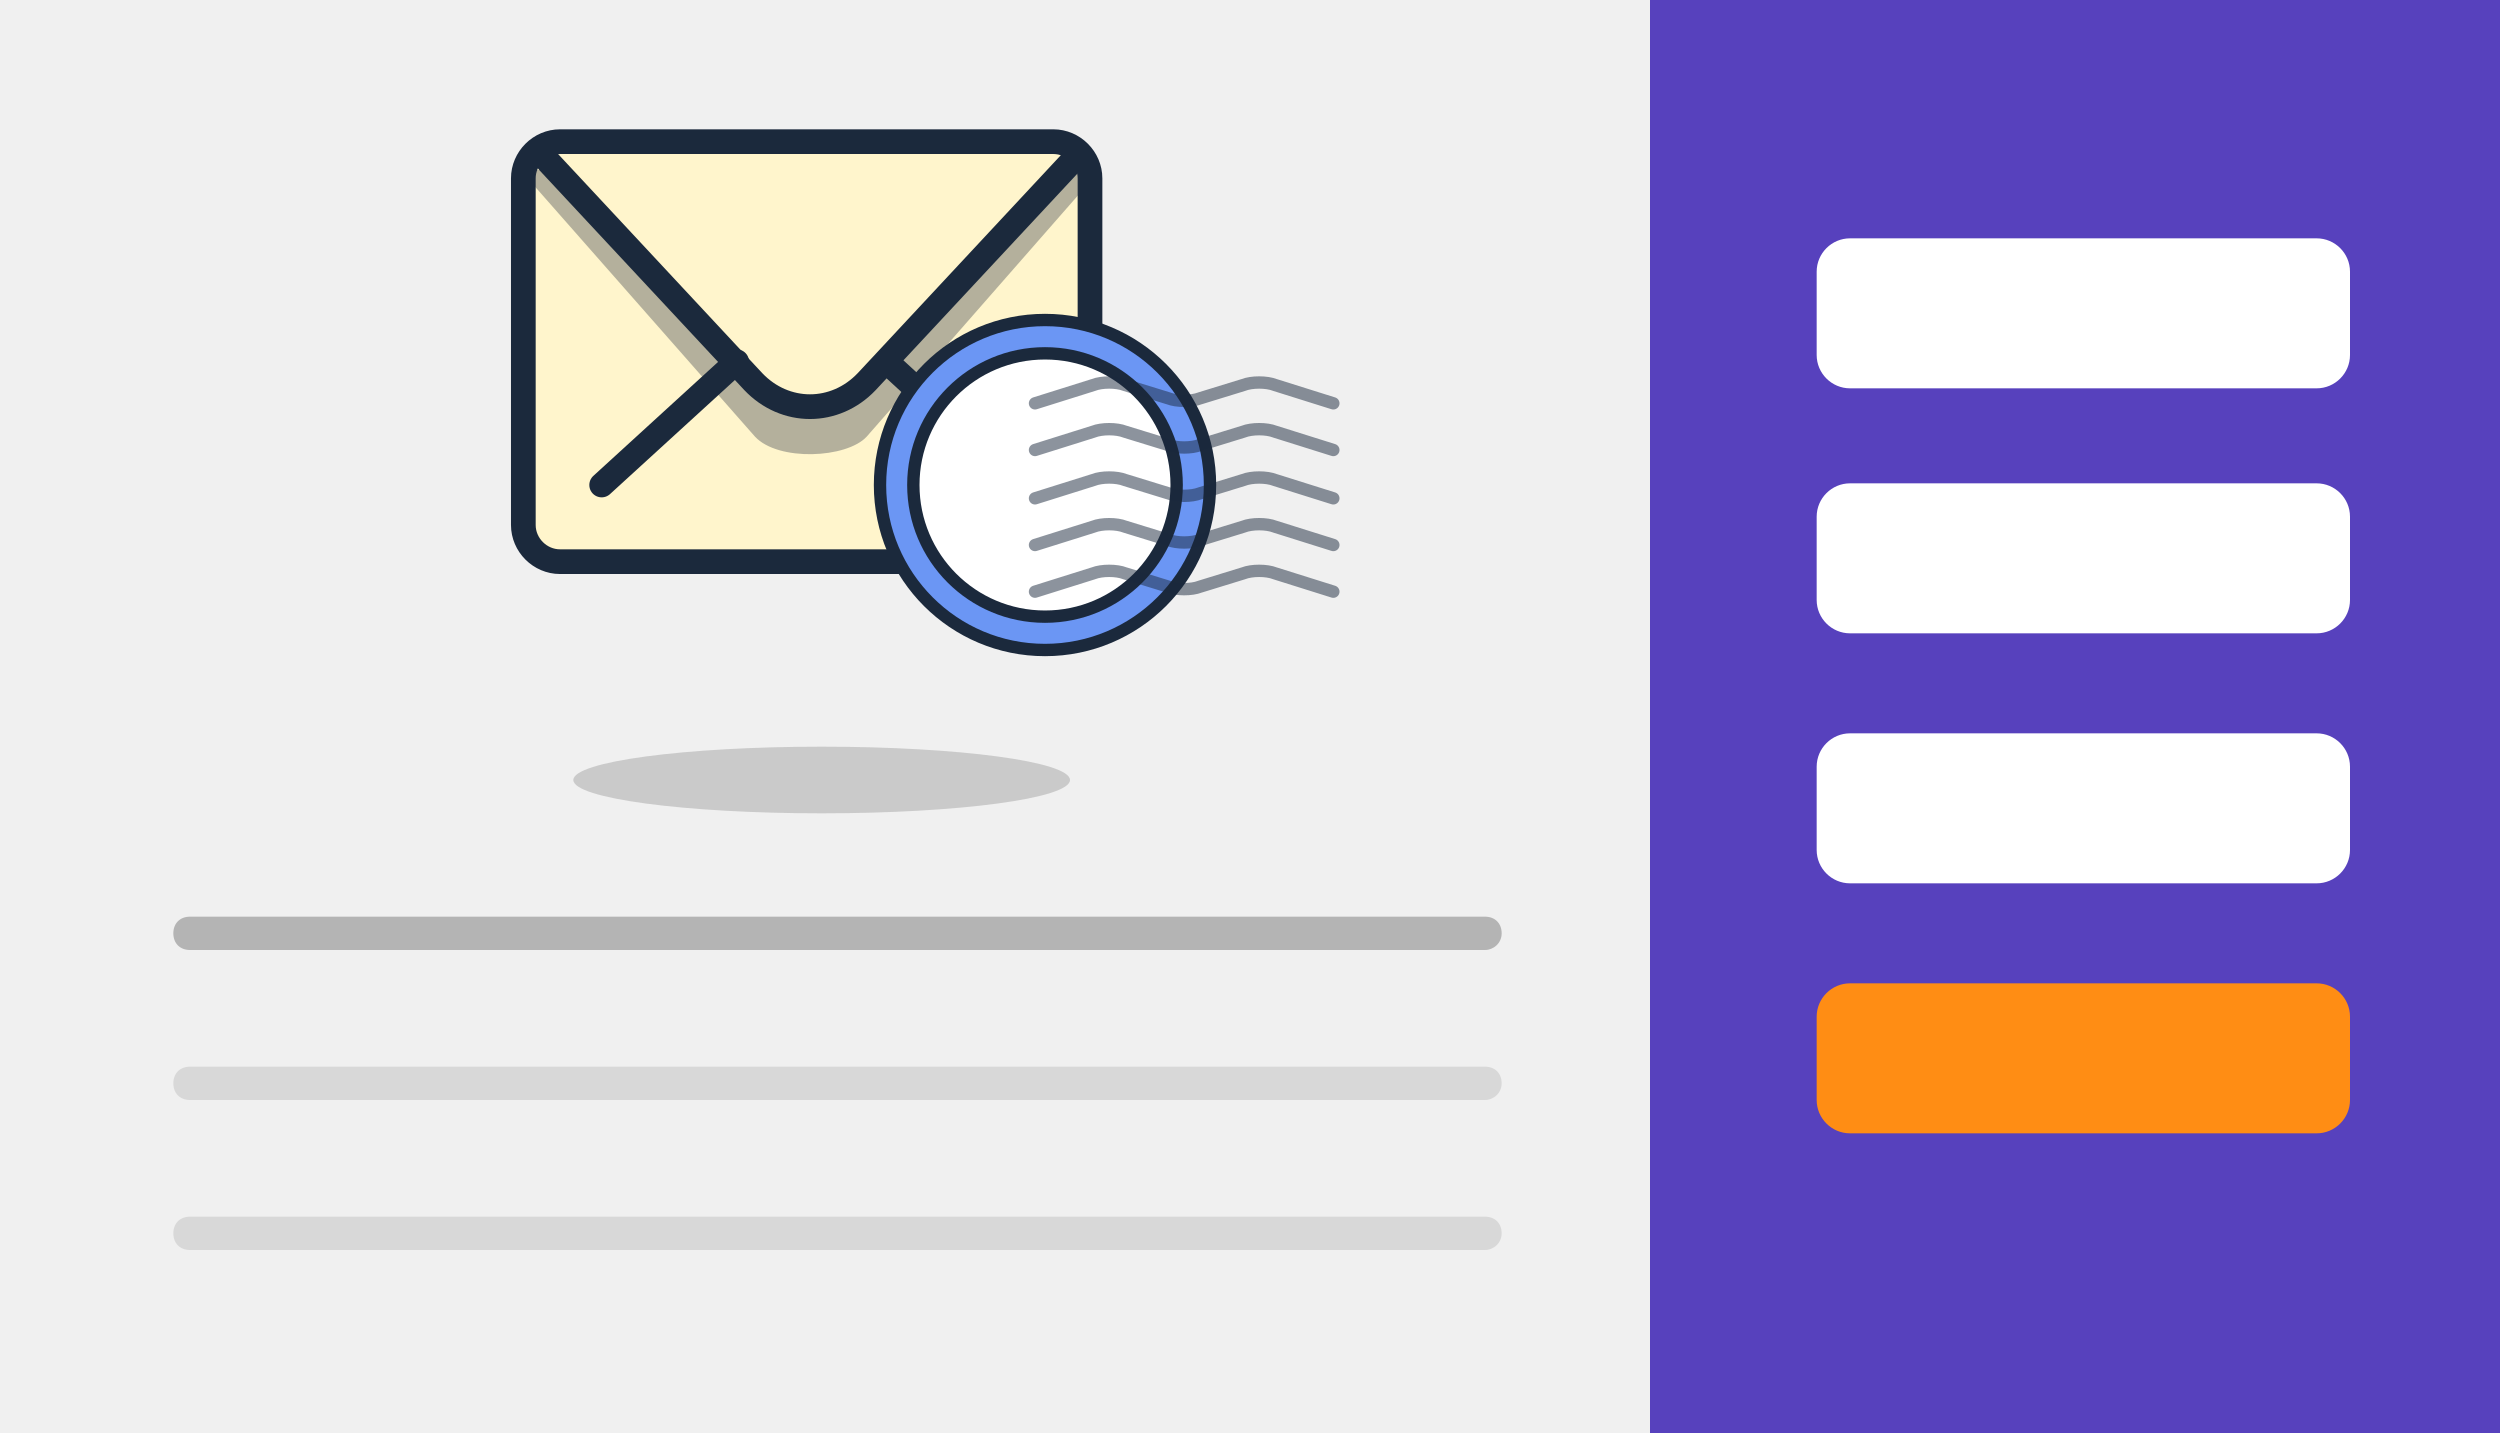<?xml version="1.0" encoding="utf-8"?>
<!-- Generator: Adobe Illustrator 19.1.0, SVG Export Plug-In . SVG Version: 6.00 Build 0)  -->
<svg version="1.1" id="Layer_1" xmlns="http://www.w3.org/2000/svg" xmlns:xlink="http://www.w3.org/1999/xlink" x="0px" y="0px"
	 viewBox="-320 264 150 86" style="enable-background:new -320 264 150 86;" xml:space="preserve">
<style type="text/css">
	.st0{fill:#F0F0F0;}
	.st1{fill:#5741BD;}
	.st2{fill:#FF8D14;}
	.st3{fill:#FFFFFF;}
	.st4{opacity:0.25;enable-background:new    ;}
	.st5{opacity:0.1;enable-background:new    ;}
	.st6{display:none;}
	.st7{opacity:0.2;fill:#333333;}
	.st8{fill:#FFF5CC;stroke:#1B293C;stroke-width:1.482;stroke-linecap:round;stroke-linejoin:round;stroke-miterlimit:10;}
	.st9{opacity:0.35;fill:#293342;}
	.st10{fill:none;stroke:#1B293C;stroke-width:1.482;stroke-linecap:round;stroke-linejoin:round;stroke-miterlimit:10;}
	.st11{fill:#6B96F4;stroke:#1B293C;stroke-width:0.741;stroke-linecap:round;stroke-linejoin:round;stroke-miterlimit:10;}
	.st12{fill:#FFFFFF;stroke:#1B293C;stroke-width:0.741;stroke-linecap:round;stroke-linejoin:round;stroke-miterlimit:10;}
	
		.st13{opacity:0.5;fill:none;stroke:#1B293C;stroke-width:0.741;stroke-linecap:round;stroke-linejoin:round;stroke-miterlimit:10;}
</style>
<g id="Layer_1_1_">
	<rect x="-320" y="264" class="st0" width="150" height="86"/>
	<rect x="-221" y="264" class="st1" width="51" height="86"/>
	<path class="st2" d="M-181,332h-28c-1.1,0-2-0.9-2-2v-5c0-1.1,0.9-2,2-2h28c1.1,0,2,0.9,2,2v5C-179,331.1-179.9,332-181,332z"/>
	<path class="st3" d="M-181,317h-28c-1.1,0-2-0.9-2-2v-5c0-1.1,0.9-2,2-2h28c1.1,0,2,0.9,2,2v5C-179,316.1-179.9,317-181,317z"/>
	<path class="st3" d="M-181,302h-28c-1.1,0-2-0.9-2-2v-5c0-1.1,0.9-2,2-2h28c1.1,0,2,0.9,2,2v5C-179,301.1-179.9,302-181,302z"/>
	<path class="st3" d="M-181,287.3h-28c-1.1,0-2-0.9-2-2v-5c0-1.1,0.9-2,2-2h28c1.1,0,2,0.9,2,2v5C-179,286.4-179.9,287.3-181,287.3z
		"/>
	<path class="st4" d="M-230.9,321h-77.7c-0.6,0-1-0.4-1-1l0,0c0-0.6,0.4-1,1-1h77.7c0.6,0,1,0.4,1,1l0,0
		C-229.9,320.6-230.4,321-230.9,321z"/>
	<path class="st5" d="M-230.9,330h-77.7c-0.6,0-1-0.4-1-1l0,0c0-0.6,0.4-1,1-1h77.7c0.6,0,1,0.4,1,1l0,0
		C-229.9,329.6-230.4,330-230.9,330z"/>
	<path class="st5" d="M-230.9,339h-77.7c-0.6,0-1-0.4-1-1l0,0c0-0.6,0.4-1,1-1h77.7c0.6,0,1,0.4,1,1l0,0
		C-229.9,338.6-230.4,339-230.9,339z"/>
</g>
<g id="Layer_2" class="st6">
</g>
<ellipse class="st7" cx="-270.7" cy="310.8" rx="14.9" ry="2"/>
<path class="st8" d="M-265.4,297.7h-21c-1.2,0-2.2-1-2.2-2.2v-20.8c0-1.2,1-2.2,2.2-2.2h29.6c1.2,0,2.2,1,2.2,2.2v19"/>
<path class="st9" d="M-287.9,275.2l13.2,15c1.4,1.5,5.5,1.3,6.7,0l12.7-14.5v-1.5h-32.6L-287.9,275.2z"/>
<path class="st8" d="M-287.1,273.7l12.3,13.2c1.9,2,4.9,2,6.8,0l12.3-13.2"/>
<line class="st10" x1="-275.8" y1="285.7" x2="-283.9" y2="293.1"/>
<line class="st10" x1="-266.8" y1="285.7" x2="-261.8" y2="290.3"/>
<circle class="st11" cx="-257.3" cy="293.1" r="9.9"/>
<circle class="st12" cx="-257.3" cy="293.1" r="7.9"/>
<path class="st13" d="M-240,299.5l-3.5-1.1c-0.5-0.2-1.4-0.2-1.9,0l-2.6,0.8c-0.5,0.2-1.4,0.2-1.9,0l-2.6-0.8
	c-0.5-0.2-1.4-0.2-1.9,0l-3.5,1.1"/>
<path class="st13" d="M-240,296.7l-3.5-1.1c-0.5-0.2-1.4-0.2-1.9,0l-2.6,0.8c-0.5,0.2-1.4,0.2-1.9,0l-2.6-0.8
	c-0.5-0.2-1.4-0.2-1.9,0l-3.5,1.1"/>
<path class="st13" d="M-240,293.9l-3.5-1.1c-0.5-0.2-1.4-0.2-1.9,0l-2.6,0.8c-0.5,0.2-1.4,0.2-1.9,0l-2.6-0.8
	c-0.5-0.2-1.4-0.2-1.9,0l-3.5,1.1"/>
<path class="st13" d="M-240,291l-3.5-1.1c-0.5-0.2-1.4-0.2-1.9,0l-2.6,0.8c-0.5,0.2-1.4,0.2-1.9,0l-2.6-0.8c-0.5-0.2-1.4-0.2-1.9,0
	l-3.5,1.1"/>
<path class="st13" d="M-240,288.2l-3.5-1.1c-0.5-0.2-1.4-0.2-1.9,0l-2.6,0.8c-0.5,0.2-1.4,0.2-1.9,0l-2.6-0.8
	c-0.5-0.2-1.4-0.2-1.9,0l-3.5,1.1"/>
</svg>
